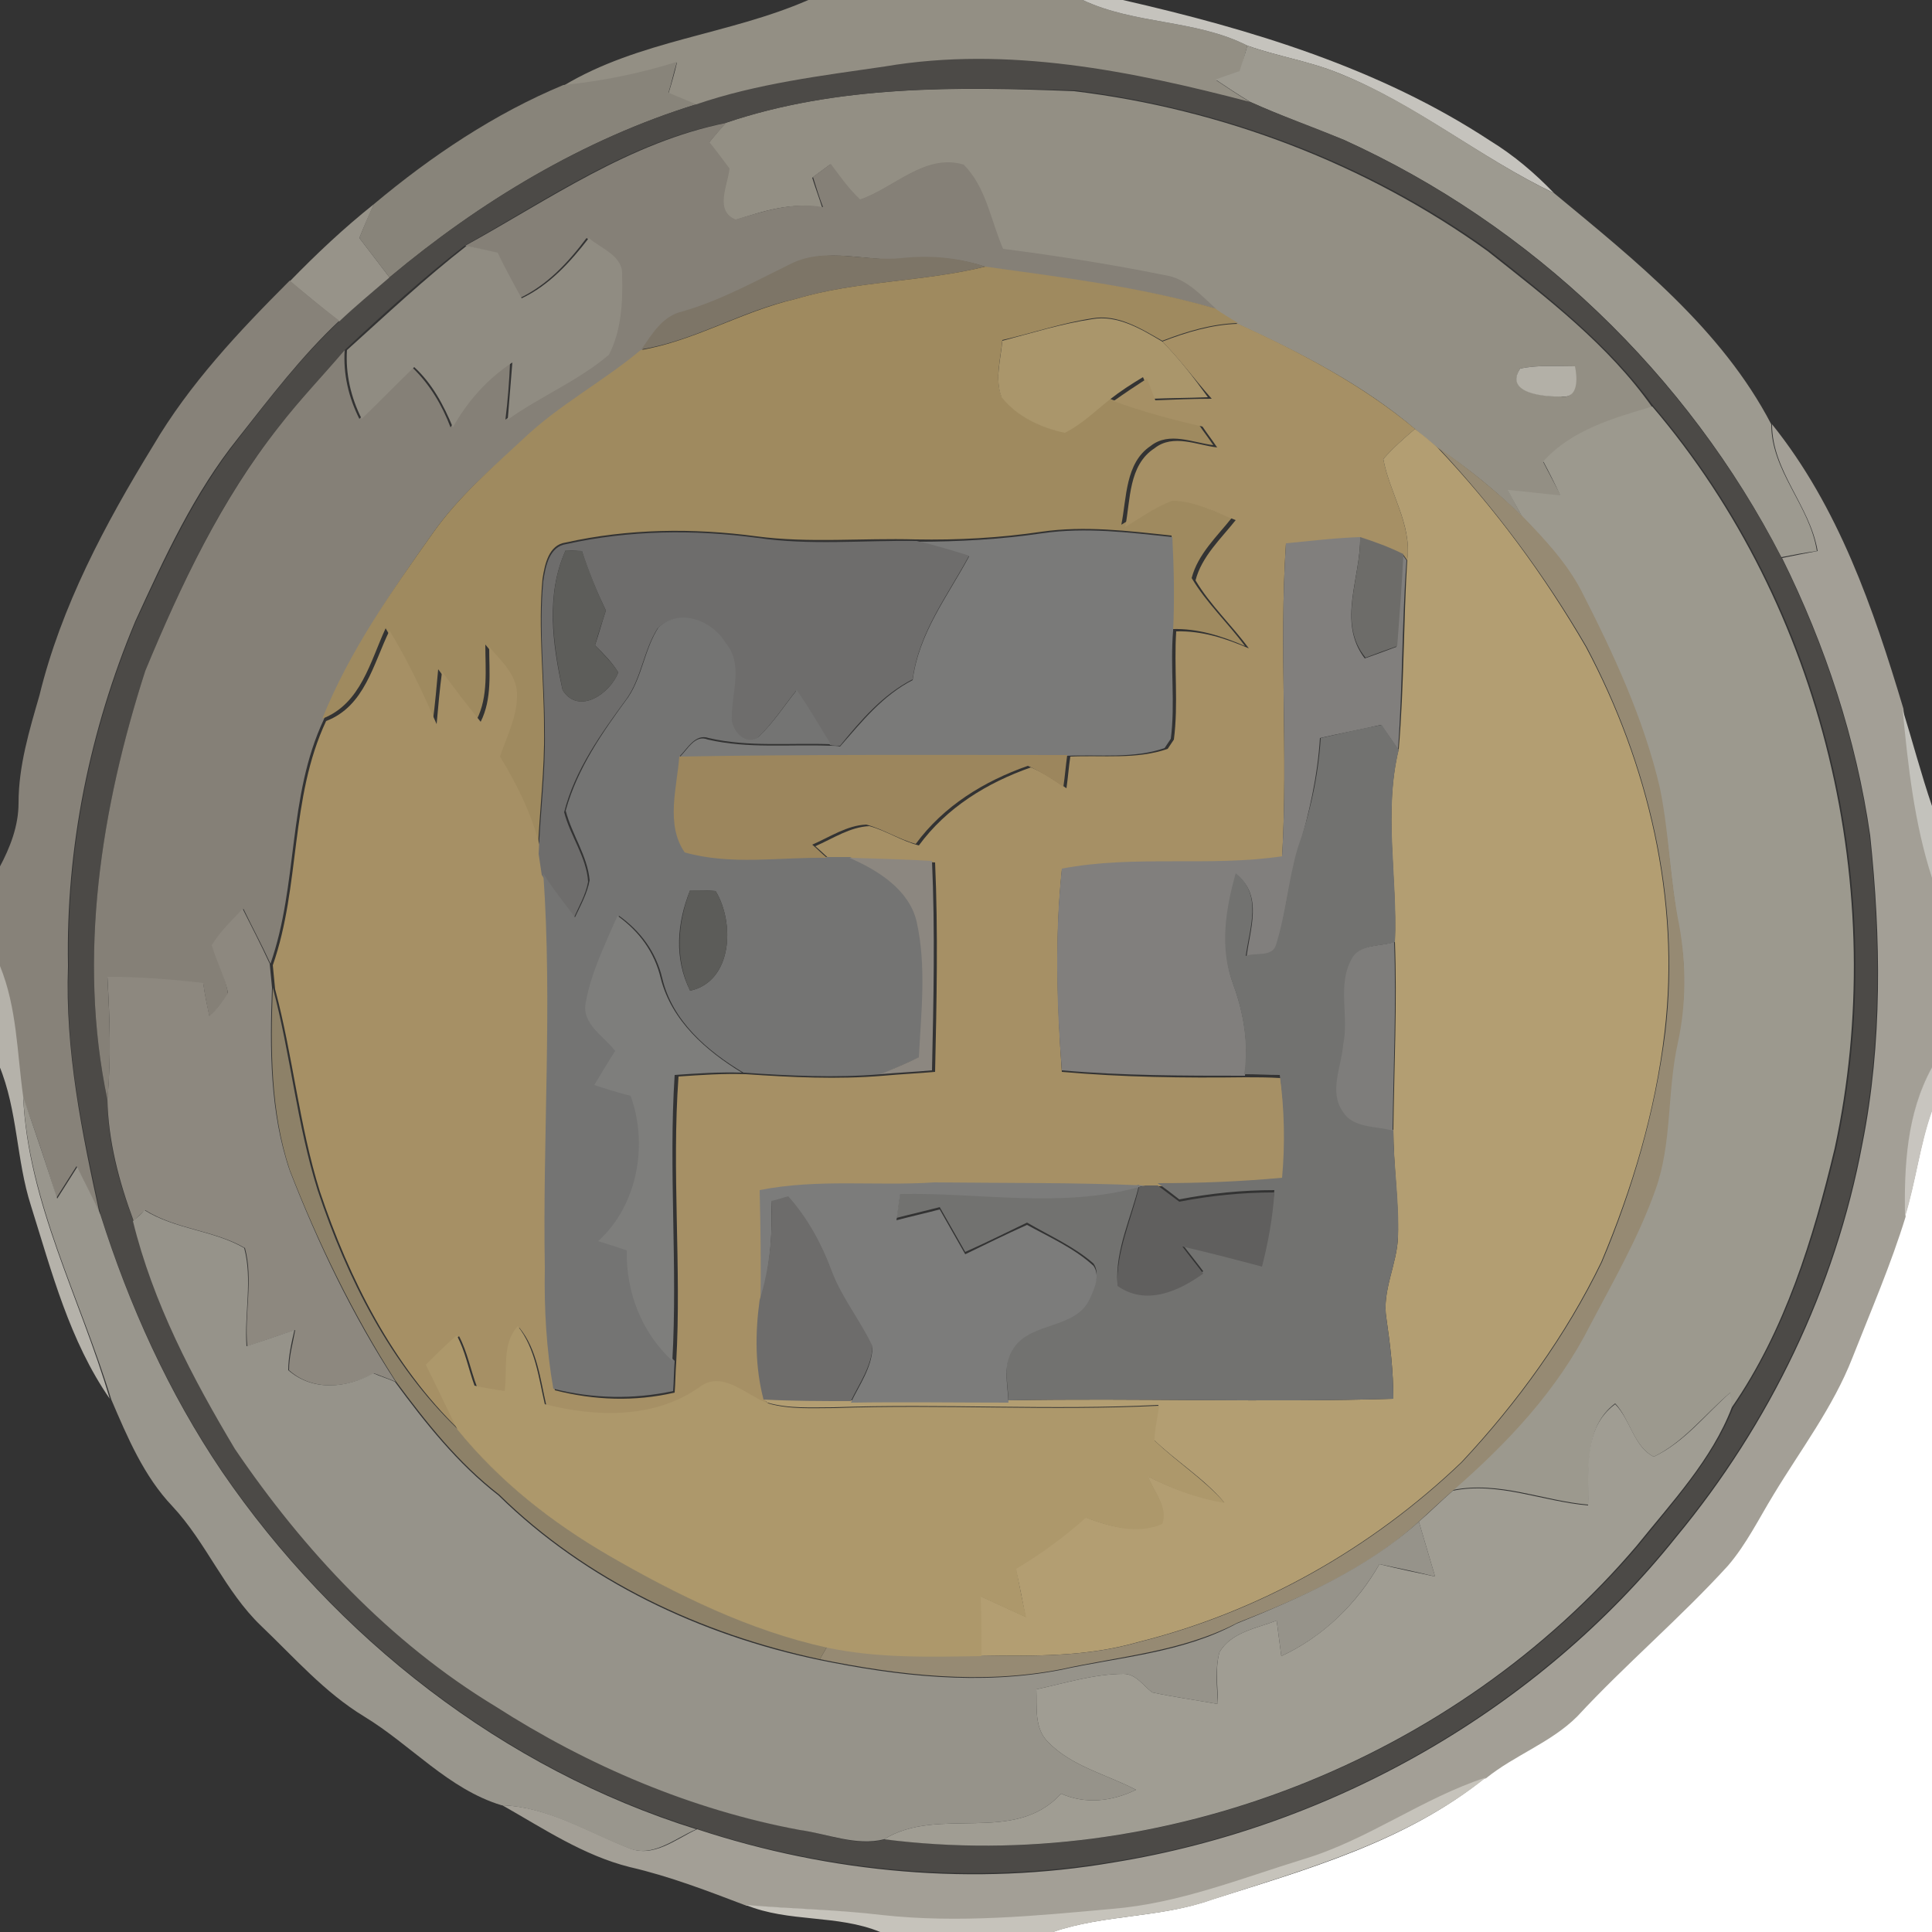 <?xml version="1.0" encoding="utf-8"?>
<!-- Generator: Adobe Illustrator 26.0.3, SVG Export Plug-In . SVG Version: 6.00 Build 0)  -->
<svg version="1.1" id="Layer_1" xmlns="http://www.w3.org/2000/svg" xmlns:xlink="http://www.w3.org/1999/xlink" x="0px" y="0px"
	 viewBox="0 0 250 250" style="enable-background:new 0 0 250 250;" xml:space="preserve">
<rect x="0" y="0" width="250" height="250" fill="#333333" stroke="none"/>
<style type="text/css">
	.st0{fill:#FFFFFF;}
	.st1{fill:#938F84;}
	.st2{fill:#C5C3BD;}
	.st3{fill:#9D9A90;}
	.st4{fill:#88847A;}
	.st5{fill:#4C4A47;}
	.st6{fill:#858077;}
	.st7{fill:#979389;}
	.st8{fill:#908C82;}
	.st9{fill:#7D7567;}
	.st10{fill:#9F8A5F;}
	.st11{fill:#878279;}
	.st12{fill:#AA966B;}
	.st13{fill:#A69065;}
	.st14{fill:#B3B0A7;}
	.st15{fill:#9C998E;}
	.st16{fill:#A39F96;}
	.st17{fill:#B39E72;}
	.st18{fill:#968A73;}
	.st19{fill:#7A7A79;}
	.st20{fill:#6E6D6C;}
	.st21{fill:#817F7D;}
	.st22{fill:#6D6C69;}
	.st23{fill:#5D5D5A;}
	.st24{fill:#747473;}
	.st25{fill:#C3C2BC;}
	.st26{fill:#727270;}
	.st27{fill:#9C865D;}
	.st28{fill:#8C8780;}
	.st29{fill:#5C5C59;}
	.st30{fill:#8D887F;}
	.st31{fill:#7E7E7C;}
	.st32{fill:#7E7D7B;}
	.st33{fill:#B5B2AA;}
	.st34{fill:#8D8168;}
	.st35{fill:#C8C5BF;}
	.st36{fill:#99968D;}
	.st37{fill:#7C7C7B;}
	.st38{fill:#605F5E;}
	.st39{fill:#6D6C6B;}
	.st40{fill:#96938A;}
	.st41{fill:#AD986B;}
	.st42{fill:#A09D93;}
	.st43{fill:#C6C3BB;}
</style>
<g id="_x23_ffffffff">
	<path class="st0" d="M136.2,250c6.7-2.3,13.9-1.8,20.6-4.2c12.3-3.9,25.2-7.5,35.4-15.8c3.7-3,8.4-4.6,11.8-8
		c6.2-6.8,13.3-12.7,19.5-19.5c2.4-2.8,4-6.1,5.9-9.2c3.5-5.8,7.7-11.3,10.2-17.7c2.4-6,4.9-12.1,6.9-18.3c1.4-4.5,1.9-9.2,3.5-13.7
		V250"/>
</g>
<g id="_x23_938f84ff">
	<path class="st1" d="M104.6,0h35.5c6.8,3.2,14.6,2.5,21.3,5.9c-0.3,1.1-0.6,2.3-0.9,3.4c-1,0.4-2.1,0.7-3.1,1.1c1.5,1,3,2,4.5,2.9
		c-15.3-4-31.4-7.3-47.3-4.6c-8.2,1.1-16.5,2.2-24.5,4.9c-1.2-0.5-2.4-1-3.6-1.5c0.4-1.3,0.8-2.7,1.1-4c-4.8,1.5-9.7,2.5-14.7,3
		C82.7,5.2,94.3,4.5,104.6,0z"/>
	<path class="st1" d="M93.9,15.9c14.4-4.9,30-4.7,45.1-4.1c19.1,2.3,37.8,9.4,53.5,20.7c7.7,6.1,15.6,12.1,21.3,20.2
		c-5.1,1.5-10.4,3.1-14.1,7.1c0.8,1.5,1.5,2.9,2.3,4.4c-2.3-0.2-4.6-0.5-6.8-0.7c0.6,1.2,1.2,2.4,1.9,3.5c-3.4-3.4-7.1-6.4-11-9
		c-1-0.8-2-1.6-2.9-2.4c-6.8-5.8-14.8-9.9-22.9-13.6c-1-0.6-2-1.2-3-1.9c-2-1.8-3.9-4-6.7-4.4c-6.9-1.4-13.9-2.5-20.9-3.4
		c-1.6-3.6-2.2-8-5.1-10.9c-5-1.5-9,3.1-13.4,4.5c-1.4-1.4-2.6-3-3.8-4.6c-0.8,0.6-1.5,1.1-2.3,1.7c0.4,1.3,0.9,2.6,1.3,3.9
		c-3.9-0.8-7.6,0.4-11.3,1.6c-2.8-1.1-1-4.5-0.8-6.6c-0.8-1.1-1.7-2.2-2.6-3.4C92.5,17.5,93.2,16.7,93.9,15.9 M196.7,47.7
		c-2,3.2,3.3,3.6,5.3,3.6c2.2,0.4,2-2.5,1.7-3.9C201.4,47.4,199,47.2,196.7,47.7z"/>
</g>
<g id="_x23_c5c3bdff">
	<path class="st2" d="M140.1,0h5.2c16.6,3.8,33.2,8.8,47.5,18.2c3.1,1.9,5.8,4.2,8.3,6.8c-9.6-4.6-17.9-11.5-27.8-15.5
		c-3.9-1.6-8-2.2-11.9-3.6C154.7,2.5,146.9,3.2,140.1,0z"/>
</g>
<g id="_x23_9d9a90ff">
	<path class="st3" d="M161.4,5.9c3.9,1.4,8.1,2,11.9,3.6c9.9,3.9,18.2,10.9,27.8,15.5c10.5,8.7,21.7,17.6,28.1,29.9
		c0,6.1,5,10.5,5.9,16.4c-1.5,0.2-3.1,0.5-4.6,0.8c-12.1-23.6-32.3-43-56.6-54c-4-1.6-8.1-3.1-12.1-4.9c-1.5-0.9-3-1.9-4.5-2.9
		c1-0.4,2-0.7,3.1-1.1C160.7,8.2,161.1,7.1,161.4,5.9z"/>
</g>
<g id="_x23_88847aff">
	<path class="st4" d="M72.9,11c5-0.5,9.9-1.5,14.7-3c-0.4,1.3-0.7,2.7-1.1,4c1.2,0.5,2.4,1,3.6,1.5c-14.6,4.5-28,12.6-39.7,22.4
		c-1.3-1.7-2.6-3.4-3.9-5.1c0.6-1.5,1.2-3,1.9-4.4C55.8,20.2,64,14.7,72.9,11z"/>
</g>
<g id="_x23_4c4a47ff">
	<path class="st5" d="M114.5,8.6c15.9-2.7,32,0.6,47.3,4.6c4,1.8,8.1,3.2,12.1,4.9c24.2,11,44.4,30.4,56.6,54
		c5.6,11.3,9.6,23.4,11.4,35.9c1.4,13.3,1.6,26.7-1,39.9c-3.5,18.7-12,36.3-24.1,50.9c-17.9,22.4-44.5,37.6-72.8,42.1
		c-18,3-36.6,1.4-53.9-4.3c-25-7.8-46.7-24.8-61.4-46.3c-6.9-10.2-12-21.5-15.7-33.2c-2.3-10.6-4.6-21.2-4.1-32.1
		c-0.3-15.3,2.8-30.5,8.7-44.6c3.8-8.2,7.6-16.5,13.3-23.7c4.1-5.3,8.2-10.6,13.1-15.2c2.1-2,4.3-3.8,6.5-5.7
		C62.1,26.1,75.5,18,90.1,13.5C98,10.8,106.3,9.8,114.5,8.6 M93.9,15.9c-12.4,2.4-22.9,9.8-33.8,15.9c-5.4,4.2-10.5,8.8-15.5,13.5
		c-2.8,3.3-5.9,6.5-8.5,9.9c-7.5,9.4-12.7,20.5-17.3,31.6c-5.7,17.8-8.8,37-4.9,55.5c0,5.4,1.5,10.8,3.4,15.8
		c2.6,10.5,7.7,20.2,13.3,29.4c8.9,13.2,20,25.1,33.7,33.3c12,7.7,25.3,13.4,39.4,16c3.6,0.6,7.3,2.2,10.9,1.2
		c36.1,4.6,73.9-10.4,97.4-38c4.5-5.6,9.6-11.1,12.3-17.9c6.8-10,10.5-21.8,13.3-33.5c7.2-33.3-1.4-70-23.6-96
		c-5.8-8-13.6-14.1-21.3-20.2c-15.7-11.3-34.3-18.3-53.5-20.7C123.9,11.2,108.4,11,93.9,15.9z"/>
</g>
<g id="_x23_858077ff">
	<path class="st6" d="M60.2,31.8c10.9-6,21.3-13.4,33.8-15.9c-0.8,0.8-1.5,1.7-2.2,2.5c0.9,1.1,1.7,2.2,2.6,3.4
		c-0.2,2.1-2,5.5,0.8,6.6c3.7-1.1,7.4-2.3,11.3-1.6c-0.5-1.3-0.9-2.6-1.3-3.9c0.8-0.6,1.5-1.1,2.3-1.7c1.2,1.6,2.3,3.2,3.8,4.6
		c4.4-1.5,8.4-6,13.4-4.5c2.9,2.9,3.5,7.2,5.1,10.9c7,0.9,14,2,20.9,3.4c2.8,0.4,4.7,2.6,6.7,4.4c-9.7-2.8-19.8-4-29.7-5.4
		c-3.5-1.2-7.2-1.5-10.9-1.1c-4.7,0.4-9.7-1.6-14.2,0.7c-4.7,2.2-9.2,4.8-14.2,6.2c-2.6,0.5-3.9,2.9-5.3,4.9
		c-4.9,4.1-10.6,7-15.2,11.5C63.6,60.6,59.3,64.3,56,69c-5.4,7.6-10.7,15.4-14.1,24.1c-4.7,10-3.3,21.3-6.9,31.6
		c-1.1-2.4-2.4-4.8-3.5-7.1c-1.4,1.5-2.9,3-4,4.7c0.6,2.1,1.7,4.1,2,6.3c-0.7,1.1-1.6,2.1-2.4,3c-0.3-1.4-0.6-2.9-0.8-4.3
		c-4.1-0.5-8.2-0.8-12.4-0.8c0.3,5.3,0.5,10.6,0,15.8c-3.9-18.5-0.8-37.8,4.9-55.5c4.6-11.1,9.8-22.1,17.3-31.6
		c2.7-3.5,5.7-6.6,8.5-9.9c-0.2,3.1,0.5,6.1,1.9,8.9c2.3-2.2,4.6-4.5,6.8-6.7c2.3,2.2,3.9,4.9,5,7.8c2-3.3,4.5-6.2,7.7-8.4
		c-0.1,2.5-0.3,5-0.6,7.4c4.2-3.1,9.2-5.1,13.1-8.4c1.7-3.1,1.8-6.7,1.7-10.2c0.2-2.6-2.6-3.5-4.3-4.9c-2.4,3.2-5.1,6.1-8.7,7.8
		c-1.1-2-2.2-3.9-3.2-5.9C62.9,32.4,61.5,32.1,60.2,31.8z"/>
</g>
<g id="_x23_979389ff">
	<path class="st7" d="M37.5,36.4c3.4-3.5,7-6.9,10.9-10c-0.7,1.5-1.3,2.9-1.9,4.4c1.3,1.7,2.6,3.4,3.9,5.1c-2.2,1.9-4.4,3.7-6.5,5.7
		C41.7,39.9,39.6,38.1,37.5,36.4z"/>
</g>
<g id="_x23_908c82ff">
	<path class="st8" d="M67.5,38.6c3.6-1.7,6.3-4.7,8.7-7.8c1.6,1.4,4.5,2.3,4.3,4.9c0.1,3.4-0.1,7.1-1.7,10.2
		c-4,3.4-8.9,5.4-13.1,8.4c0.2-2.5,0.4-5,0.6-7.4c-3.2,2.1-5.8,5-7.7,8.4c-1.2-2.9-2.7-5.7-5-7.8c-2.3,2.2-4.5,4.5-6.8,6.7
		c-1.4-2.8-2.1-5.8-1.9-8.9c5.1-4.6,10.1-9.3,15.5-13.5c1.4,0.3,2.7,0.6,4,0.9C65.3,34.6,66.4,36.6,67.5,38.6z"/>
</g>
<g id="_x23_7d7567ff">
	<path class="st9" d="M102.4,34.1c4.5-2.2,9.4-0.2,14.2-0.7c3.7-0.4,7.4-0.1,10.9,1.1c-8.1,2-16.6,1.8-24.6,4.2
		c-6.9,1.5-13,5.4-19.9,6.5c1.4-2,2.7-4.3,5.3-4.9C93.2,38.9,97.7,36.4,102.4,34.1z"/>
</g>
<g id="_x23_9f8a5fff">
	<path class="st10" d="M102.9,38.7c8-2.4,16.5-2.2,24.6-4.2c10,1.4,20,2.6,29.7,5.4c1,0.7,2,1.3,3,1.9c-3.4,0.1-6.7,1.1-9.8,2.3
		c-2.8-1.6-5.8-3.5-9.1-2.9c-3.9,0.6-7.7,1.9-11.6,2.8c-0.2,2.4-1,5-0.1,7.3c2,2.5,5.1,4.1,8.2,4.6c2.1-1.1,3.9-2.9,5.8-4.3
		c3.7,1.4,7.6,2.5,11.5,3.3c0.6,0.9,1.3,1.8,1.9,2.7c-2.6-0.3-5.7-1.8-8.1,0.1c-3.3,2.2-3.1,6.7-3.8,10.2c2-1.2,3.9-2.7,6.1-3.4
		c2.9,0,5.5,1.6,8.2,2.5c-1.9,2.4-4.4,4.7-5.2,7.8c1.9,3.2,4.7,5.8,6.9,8.8c-3-1.3-6.1-2.3-9.4-2.2c0.2-4,0.1-8-0.1-12.1
		c-5.6-0.6-11.2-1.3-16.8-0.5c-5.4,0.8-10.8,1.1-16.3,1c-6.9-0.2-13.8,0.5-20.6-0.4c-8.2-1.1-16.6-1-24.7,0.8
		c-2.2,0.3-2.7,2.8-3,4.7c-0.6,6.4,0.2,12.9,0.2,19.4c0.1,5.3-0.6,10.6-0.8,15.9c-1.1-4.5-3.1-8.7-5.4-12.6c0.9-2.7,2.3-5.3,2.2-8.2
		c-0.1-2.5-2.2-4.2-3.6-6c0,3.2,0.4,6.7-1.1,9.7c-1.7-2.1-3.4-4.3-5-6.5c-0.2,2.2-0.4,4.5-0.7,6.8c-1.8-4.1-3.8-8.2-6.1-12.1
		c-2,4.3-3.2,9.8-8.2,11.7C45.2,84.3,50.6,76.6,56,69c3.3-4.7,7.6-8.4,11.7-12.2c4.6-4.4,10.3-7.4,15.2-11.5
		C89.9,44.1,96,40.3,102.9,38.7z"/>
</g>
<g id="_x23_878279ff">
	<path class="st11" d="M19.8,57.7c4.7-8,11.1-14.8,17.7-21.4c2.1,1.8,4.2,3.5,6.4,5.2c-4.9,4.6-9,10-13.1,15.2
		c-5.7,7.1-9.5,15.4-13.3,23.7c-5.9,14.1-9,29.3-8.7,44.6c-0.4,10.9,1.8,21.6,4.1,32.1c-0.9-2.1-2-4.1-3-6.2
		c-0.9,1.4-1.7,2.7-2.6,4.1c-1.3-4.4-2.8-8.8-4.4-13.2c-0.8-5.7-0.8-11.5-3-16.9v-12.6c1.4-2.6,2.5-5.4,2.5-8.4
		c0-4.8,1.4-9.4,2.7-13.9C7.9,78.5,13.6,67.8,19.8,57.7z"/>
</g>
<g id="_x23_aa966bff">
	<path class="st12" d="M129.7,44.1c3.8-1,7.6-2.2,11.6-2.8c3.3-0.6,6.4,1.3,9.1,2.9c2.2,2.2,4.1,4.7,5.9,7.2
		c-2.4,0.1-4.9,0.1-7.3,0.2c-0.3-0.9-0.7-1.9-1.1-2.8c-1.5,0.9-2.9,1.8-4.3,2.9c-1.9,1.5-3.6,3.2-5.8,4.3c-3.1-0.6-6.2-2.1-8.2-4.6
		C128.7,49.1,129.5,46.5,129.7,44.1z"/>
</g>
<g id="_x23_a69065ff">
	<path class="st13" d="M150.4,44.2c3.1-1.2,6.4-2.2,9.8-2.3c8.1,3.7,16.1,7.9,22.9,13.6c-1.4,1.2-2.9,2.5-4.1,3.9
		c0.8,4.4,3.7,8.4,3.1,13.1l-0.5-0.7c-1.8-0.9-3.7-1.6-5.6-2.2c-3.2,0.1-6.4,0.5-9.6,0.8c-0.9,13.5,0.3,27.1-0.5,40.6
		c-9.5,1.3-19.1-0.2-28.5,1.6c-0.9,8.7-0.6,17.4,0,26.1c7.9,0.7,15.8,0.8,23.7,0.7c1.5,0,3,0,4.6,0.1c0.6,4.4,0.7,8.9,0.3,13.3
		c-5.4,0.4-10.7,0.6-16.1,0.7c-0.4,0-1.2,0-1.6,0c-9.1-0.4-18.2-0.3-27.2-0.4c-7.5,0.5-15.2-0.5-22.6,1c0.1,4.8,0.2,9.5,0.1,14.3
		c-0.6,4.3-0.5,8.7,0.5,12.9l0.5,0.5c-2.8-0.9-5.9-4.4-8.9-2.1c-5.8,4.1-13.4,3.9-20,2.2c-0.8-3.5-1.2-7.3-3.5-10.1
		c-2.1,2.2-1.3,5.6-1.7,8.4c-1.3-0.2-2.6-0.4-3.8-0.8c-0.8-2.1-1.2-4.4-2.3-6.5c-1.4,1.2-2.7,2.5-4,3.8c1.4,2.8,2.7,5.6,4.1,8.4
		c-8.7-8.4-14.3-19.6-18.1-30.9c-2.7-8.6-3.5-17.6-5.8-26.2c-0.1-1-0.2-2.1-0.3-3.1c3.6-10.3,2.2-21.6,6.9-31.6
		c5-1.9,6.1-7.4,8.2-11.7c2.4,3.9,4.3,8,6.1,12.1c0.2-2.3,0.4-4.5,0.7-6.8c1.6,2.2,3.3,4.4,5,6.5c1.5-3,1.1-6.4,1.1-9.7
		c1.5,1.8,3.5,3.5,3.6,6c0.1,2.9-1.3,5.5-2.2,8.2c2.4,3.9,4.4,8.1,5.4,12.6c0.1,0.7,0.3,2,0.4,2.7c1.2,17,0,34.1,0.2,51.1
		c-0.1,5.2,0.2,10.4,1.1,15.6c5.1,1.3,10.3,1.5,15.5,0.3c0.1-1.3,0.1-2.6,0.2-3.9c0.7-12.3-0.6-24.6,0.3-37c2.9-0.2,5.8-0.4,8.7-0.3
		c5.9,0.4,11.9,0.7,17.8,0.2c2.2-0.2,4.4-0.3,6.7-0.5c0.2-9,0.4-18.1,0-27.1c-3.6-0.2-7.1-0.4-10.7-0.4c-0.7,0-2.2,0-2.9,0
		c-0.5-0.4-1.4-1.3-1.9-1.7c2.3-1,4.5-2.5,7-2.6c2.2,0.6,4.1,1.9,6.4,2.5c3.6-4.9,8.8-8.1,14.5-10.1c1.7,0.7,3.1,1.7,4.6,2.7
		c0.2-1.4,0.3-2.8,0.5-4.1c4.2-0.2,8.6,0.4,12.6-1c0.2-0.3,0.6-0.9,0.8-1.2c0.6-4.6,0-9.4,0.3-14c3.3-0.1,6.4,0.9,9.4,2.2
		c-2.2-3-5-5.6-6.9-8.8c0.8-3.1,3.3-5.4,5.2-7.8c-2.7-1-5.3-2.5-8.2-2.5c-2.2,0.8-4.1,2.2-6.1,3.4c0.7-3.5,0.4-8,3.8-10.2
		c2.4-1.9,5.5-0.4,8.1-0.1c-0.6-0.9-1.3-1.8-1.9-2.7c-3.9-0.9-7.7-1.9-11.5-3.3c1.4-1,2.9-2,4.3-2.9c0.4,0.9,0.7,1.8,1.1,2.8
		c2.4-0.1,4.9-0.2,7.3-0.2C154.4,48.9,152.6,46.4,150.4,44.2z"/>
</g>
<g id="_x23_b3b0a7ff">
	<path class="st14" d="M196.7,47.7c2.3-0.5,4.7-0.3,7.1-0.3c0.3,1.4,0.5,4.2-1.7,3.9C199.9,51.4,194.6,50.9,196.7,47.7z"/>
</g>
<g id="_x23_9c998eff">
	<path class="st15" d="M199.7,59.7c3.7-4.1,9.1-5.6,14.1-7.1c22.2,26,30.8,62.7,23.6,96c-2.8,11.7-6.4,23.5-13.3,33.5
		c-0.1-0.5-0.2-1.4-0.2-1.9c-3.3,2.8-6,6.4-9.9,8.3c-2.6-1.3-3.1-4.9-5-6.9c-4.1,3.1-3.3,8.6-3.5,13.1c-5.8-0.5-11.5-3.1-17.5-1.9
		c6.9-6.1,13.4-12.9,17.6-21.2c3-5.8,6.3-11.5,8.5-17.6c2.2-6.1,1.5-12.8,2.9-19c1.1-5,1.2-10.1,0.2-15.2
		c-1.1-5.9-1.3-11.9-2.5-17.8c-2.1-9-6-17.4-10.2-25.6c-1.9-3.6-4.7-6.6-7.5-9.5c-0.7-1.2-1.3-2.3-1.9-3.5c2.3,0.2,4.6,0.5,6.8,0.7
		C201.2,62.6,200.5,61.2,199.7,59.7z"/>
</g>
<g id="_x23_a39f96ff">
	<path class="st16" d="M235.2,71.3c-1-5.9-5.9-10.3-5.9-16.4c8.6,10.7,13.1,23.8,17,36.8c0.7,7.4,1.5,14.8,3.8,21.8v24.5
		c-3.3,5.9-3.6,12.7-3.5,19.4c-1.9,6.2-4.5,12.2-6.9,18.3c-2.5,6.4-6.7,11.9-10.2,17.7c-1.9,3.1-3.5,6.4-5.9,9.2
		c-6.2,6.8-13.3,12.8-19.5,19.5c-3.4,3.4-8.1,5-11.8,8c-8.3,2.7-15.3,8.1-23.7,10.6c-8.1,2.5-16,5.7-24.5,6.4
		c-9.9,0.9-20,1.9-29.9,0.8c-5.8-0.7-11.7-0.9-17.6-1.3c-5-1.9-9.9-3.8-15.1-5c-6-1.5-11.2-5-16.5-8c5.9,0.2,11,3.4,16.3,5.5
		c3.2,1.4,6.1-1.1,8.9-2.4c17.3,5.7,35.9,7.4,53.9,4.3c28.3-4.6,54.9-19.7,72.8-42.1c12.1-14.6,20.6-32.2,24.1-50.9
		c2.6-13.1,2.4-26.6,1-39.9c-1.8-12.5-5.8-24.6-11.4-35.9C232.1,71.9,233.6,71.6,235.2,71.3z"/>
</g>
<g id="_x23_b39e72ff">
	<path class="st17" d="M179,59.4c1.2-1.4,2.7-2.7,4.1-3.9c1,0.8,2,1.6,2.9,2.4c7.4,7.8,13.8,16.5,19.2,25.8
		c8.1,15.2,12.2,32.7,10.2,49.8c-1.2,10.3-4.2,20.3-8.2,29.8c-4.6,9.5-10.9,18.2-18.1,25.9c-11.7,11.2-26.2,19.4-41.9,23.3
		c-6.6,1.9-13.5,1.8-20.3,1.7c0-2.6-0.1-5.1-0.1-7.7c2,0.9,3.9,1.8,5.9,2.7c-0.4-2.1-0.8-4.2-1.3-6.3c3.2-1.9,6.2-4.1,9-6.6
		c3.1,1.2,6.6,2.2,9.9,0.8c0.8-2.2-1.1-4.1-1.8-6.1c3.1,1.6,6.5,2.8,9.9,3.4c-2.6-3.1-6.2-5.3-9.1-8.1c0-1.5,0.3-3,0.6-4.5
		c-14,0.7-28-0.2-42,0.3c-2.9,0-5.8,0.2-8.6-0.6l-0.5-0.5c3.8,0.1,7.5,0.2,11.3,0.2c6.8-0.1,13.6,0,20.4,0
		c16.6-0.3,33.2,0.3,49.8-0.2c0-3.5-0.4-7-0.9-10.4c-0.6-3.6,1.4-7,1.5-10.6c0.1-4.6-0.6-9.2-0.6-13.8c0.1-8.1,0.5-16.3,0.2-24.4
		c0.3-8.3-1.5-16.7,0.5-24.9c0.7-8.2,0.6-16.4,1.1-24.5C182.7,67.8,179.8,63.8,179,59.4z"/>
</g>
<g id="_x23_968a73ff">
	<path class="st18" d="M186.1,57.9c3.9,2.7,7.6,5.7,11,9c2.8,2.9,5.6,5.9,7.5,9.5c4.2,8.2,8.1,16.6,10.2,25.6
		c1.2,5.9,1.3,11.9,2.5,17.8c0.9,5,0.9,10.2-0.2,15.2c-1.4,6.3-0.7,12.9-2.9,19c-2.2,6.2-5.5,11.9-8.5,17.6
		c-4.2,8.3-10.6,15.1-17.6,21.2c-1.5,1.3-3,2.7-4.4,4c-6.7,6.2-15.2,9.9-23.6,13.2c-7.1,3.7-15.1,4.3-22.8,6
		c-10.3,2-20.9,0.8-31.2-1.3c0.2-0.4,0.7-1.2,0.9-1.6c6.6,1.3,13.3,1.1,20,1.1c6.8,0.1,13.7,0.2,20.3-1.7
		c15.7-3.9,30.2-12.1,41.9-23.3c7.2-7.7,13.5-16.4,18.1-25.9c4-9.5,6.9-19.5,8.2-29.8c2-17.2-2.2-34.7-10.2-49.8
		C199.9,74.4,193.4,65.7,186.1,57.9z"/>
</g>
<g id="_x23_7a7a79ff">
	<path class="st19" d="M134.9,69c5.6-0.8,11.2-0.1,16.8,0.5c0.2,4,0.3,8,0.1,12.1c-0.4,4.7,0.3,9.4-0.3,14c-0.2,0.3-0.6,0.9-0.8,1.2
		c-4,1.4-8.4,0.8-12.6,1c-16.7,0-33.4-0.1-50.2,0.2c1.1-1,2-3,3.7-2.3c5.2,1.2,10.5,0.6,15.8,0.8c0.3,0,1,0,1.3,0.1
		c2.8-3.2,5.5-6.6,9.4-8.6c0.8-6.1,4.5-10.8,7.3-16c-2.3-0.6-4.5-1.4-6.8-1.9C124,70.1,129.5,69.8,134.9,69z"/>
</g>
<g id="_x23_6e6d6cff">
	<path class="st20" d="M73.3,70.4c8.1-1.8,16.5-1.9,24.7-0.8c6.8,1,13.7,0.3,20.6,0.4c2.3,0.5,4.5,1.2,6.8,1.9
		c-2.8,5.2-6.5,9.9-7.3,16c-3.9,2-6.7,5.3-9.4,8.6c-0.3,0-0.9,0-1.3-0.1c-1.4-2.4-2.8-4.8-4.4-7c-1.6,2-3,4.2-4.9,6
		c-1.7,1.4-3.7-0.9-3.5-2.6c0-3.2,1.5-6.8-0.8-9.5c-1.7-3-6-4.6-8.7-2c-1.8,2.8-2.1,6.4-4,9.1c-3.3,4.5-6.7,9.2-8.1,14.7
		c0.8,3.1,2.9,5.8,3.1,9c-0.3,1.7-1.2,3.2-1.9,4.8c-1.4-1.9-2.9-3.7-4.1-5.7c-0.1-0.7-0.3-2-0.4-2.7c0.2-5.3,0.9-10.6,0.8-15.9
		c0-6.5-0.8-13-0.2-19.4C70.6,73.2,71.1,70.7,73.3,70.4 M73.2,71.2c-2.6,5.7-1.7,12.2-0.4,18.1c2.1,3.3,6.2,0.4,7.2-2.3
		c-0.8-1.3-1.9-2.4-3-3.5c0.5-1.5,0.9-3,1.4-4.5c-1.2-2.5-2.3-5.1-3.1-7.7C74.8,71.3,73.7,71.2,73.2,71.2z"/>
</g>
<g id="_x23_817f7dff">
	<path class="st21" d="M166.4,70.3c3.2-0.3,6.4-0.7,9.6-0.8c0.1,5.2-3,11,0.6,15.7c1.4-0.5,2.8-1,4.1-1.5c0.3-4,0.6-8,0.8-11.9
		l0.5,0.7c-0.6,8.2-0.5,16.4-1.1,24.5c-0.7-1.1-1.5-2.2-2.2-3.2c-2.6,0.6-5.3,1.1-7.9,1.7c-0.3,4.9-1.4,9.8-2.8,14.5
		c-1.3,4.1-1.6,8.4-2.8,12.5c-0.4,1.7-2.6,1-3.9,1.4c0.4-3.6,2.2-8-1.3-10.7c-1.3,4.6-2.1,9.6-0.4,14.2c1.4,3.8,2,7.8,1.5,11.8
		c-7.9,0-15.8,0-23.7-0.7c-0.7-8.7-0.9-17.5,0-26.1c9.4-1.8,19.1-0.2,28.5-1.6C166.7,97.4,165.5,83.8,166.4,70.3z"/>
</g>
<g id="_x23_6d6c69ff">
	<path class="st22" d="M176,69.5c1.9,0.6,3.8,1.3,5.6,2.2c-0.2,4-0.5,8-0.8,11.9c-1.4,0.5-2.8,1-4.1,1.5
		C173,80.6,176.1,74.8,176,69.5z"/>
</g>
<g id="_x23_5d5d5aff">
	<path class="st23" d="M73.2,71.2c0.5,0,1.6,0.1,2.1,0.1c0.9,2.6,1.9,5.2,3.1,7.7c-0.5,1.5-1,3-1.4,4.5c1,1.1,2.2,2.2,3,3.5
		c-1,2.7-5.1,5.6-7.2,2.3C71.6,83.4,70.6,76.9,73.2,71.2z"/>
</g>
<g id="_x23_747473ff">
	<path class="st24" d="M85.2,81.2c2.7-2.6,7-0.9,8.7,2c2.3,2.7,0.8,6.3,0.8,9.5c-0.2,1.7,1.8,4,3.5,2.6c1.9-1.8,3.3-4,4.9-6
		c1.6,2.3,3,4.7,4.4,7c-5.3-0.2-10.6,0.4-15.8-0.8c-1.7-0.6-2.7,1.3-3.7,2.3c-0.3,4-1.8,8.8,0.7,12.4c6,1.7,12.3,0.6,18.4,0.7
		c0.7,0,2.2,0,2.9,0c3.7,1.6,7.7,4.1,8.7,8.3c1.4,5.8,0.6,11.7,0.3,17.6c-1.7,0.8-3.3,1.5-5,2.2c-5.9,0.5-11.9,0.2-17.8-0.2
		c-4.7-2.8-9.2-6.7-10.5-12.2c-0.8-3.4-2.8-6.1-5.6-8.1c-1.6,3.6-3.4,7.2-4.1,11.2c-0.7,2.8,2.4,4.4,3.9,6.3c-0.9,1.5-1.8,3-2.7,4.4
		c1.6,0.5,3.2,0.9,4.7,1.4c2.3,6.3,0.9,14.2-4.2,18.8c1.2,0.4,2.5,0.8,3.7,1.2c-0.1,5.4,2,10.6,5.9,14.3c-0.1,1.3-0.1,2.6-0.2,3.9
		c-5.1,1.1-10.4,1-15.5-0.3c-0.9-5.1-1.2-10.4-1.1-15.6c-0.3-17,1-34.1-0.2-51.1c1.2,2,2.7,3.8,4.1,5.7c0.7-1.5,1.6-3.1,1.9-4.8
		c-0.3-3.2-2.3-5.9-3.1-9c1.5-5.5,4.8-10.2,8.1-14.7C83.1,87.5,83.4,84,85.2,81.2 M89.3,115.2c-1.7,4.2-2.1,8.8,0,13
		c5.5-1.2,5.8-8.8,3.3-12.9C91.5,115.2,90.4,115.2,89.3,115.2z"/>
</g>
<g id="_x23_c3c2bcff">
	<path class="st25" d="M246.2,91.8c1.3,4.2,2.4,8.4,3.8,12.5v9.3C247.7,106.5,246.9,99.1,246.2,91.8z"/>
</g>
<g id="_x23_727270ff">
	<path class="st26" d="M170.9,95.5c2.6-0.6,5.2-1.2,7.9-1.7c0.7,1.1,1.5,2.2,2.2,3.2c-2,8.2-0.1,16.6-0.5,24.9
		c-1.8,0.6-4.5,0.2-5.5,2.2c-1.9,3.4-0.3,7.4-1.1,11c-0.2,2.9-1.8,6.1,0,8.7c1.3,2.2,4.2,1.8,6.4,2.4c0,4.6,0.8,9.2,0.6,13.8
		c-0.1,3.6-2.1,7-1.5,10.6c0.5,3.5,0.9,6.9,0.9,10.4c-16.6,0.5-33.2-0.1-49.8,0.2c-0.1-2.3-0.8-5,0.7-7.1c2.3-3.4,8-2.3,9.8-6.3
		c0.6-1.3,1.4-3,0.5-4.3c-2.5-2.2-5.7-3.6-8.6-5.3c-2.7,1.3-5.3,2.6-8,3.8c-1.1-1.9-2.2-3.9-3.3-5.8c-1.9,0.5-3.7,0.9-5.6,1.4
		c0.2-1.1,0.3-2.3,0.5-3.4c10.3-0.1,20.8,1.9,30.9-0.9c-1,4.2-3.1,8.4-2.8,12.8c3.7,2.6,7.9,0.7,11.1-1.6c-0.9-1.2-1.8-2.3-2.7-3.5
		c3.4,0.8,6.8,1.7,10.3,2.6c0.8-3.2,1.3-6.4,1.6-9.6c-4.1,0-8.2,0.4-12.3,1.2c-0.9-0.7-1.8-1.4-2.8-2.1c5.4,0,10.7-0.2,16.1-0.7
		c0.4-4.4,0.3-8.9-0.3-13.3c-1.5,0-3-0.1-4.6-0.1c0.6-4-0.1-8-1.5-11.8c-1.7-4.6-0.9-9.6,0.4-14.2c3.5,2.7,1.8,7.1,1.3,10.7
		c1.2-0.5,3.4,0.2,3.9-1.4c1.3-4.1,1.6-8.4,2.8-12.5C169.5,105.3,170.6,100.4,170.9,95.5z"/>
</g>
<g id="_x23_9c865dff">
	<path class="st27" d="M87.9,97.9c16.7-0.3,33.4-0.2,50.2-0.2c-0.2,1.4-0.3,2.8-0.5,4.1c-1.5-1-3-2-4.6-2.7
		c-5.7,2-10.9,5.2-14.5,10.1c-2.2-0.6-4.2-1.9-6.4-2.5c-2.5,0.1-4.7,1.6-7,2.6c0.5,0.4,1.4,1.3,1.9,1.7c-6.1-0.1-12.4,1-18.4-0.7
		C86.1,106.7,87.6,101.9,87.9,97.9z"/>
</g>
<g id="_x23_8c8780ff">
	<path class="st28" d="M109.9,111c3.6,0.1,7.1,0.2,10.7,0.4c0.4,9,0.2,18.1,0,27.1c-2.2,0.2-4.4,0.3-6.7,0.5c1.7-0.7,3.4-1.4,5-2.2
		c0.3-5.9,1-11.8-0.3-17.6C117.6,115.1,113.6,112.6,109.9,111z"/>
</g>
<g id="_x23_5c5c59ff">
	<path class="st29" d="M89.3,115.2c1.1,0,2.2,0,3.3,0.1c2.5,4.1,2.2,11.7-3.3,12.9C87.3,124,87.7,119.4,89.3,115.2z"/>
</g>
<g id="_x23_8d887fff">
	<path class="st30" d="M27.4,122.3c1.1-1.8,2.6-3.2,4-4.7c1.2,2.4,2.4,4.7,3.5,7.1c0.1,1,0.2,2.1,0.3,3.1
		c-0.3,7.9-0.3,16.1,2.3,23.7c3.7,9.5,8.1,18.7,13.7,27.3c-0.9-0.4-1.8-0.7-2.8-1.1c-3.4,1.9-7.9,2.4-11-0.4c0-1.8,0.5-3.5,0.8-5.2
		c-2.1,0.7-4.1,1.4-6.2,2.1c-0.4-4.2,0.8-8.6-0.3-12.7c-3.9-2.3-8.9-2.4-12.9-4.9c-0.4,0.3-1.1,1-1.5,1.4
		c-1.9-5.1-3.3-10.4-3.4-15.8c0.5-5.3,0.3-10.6,0-15.8c4.1,0,8.3,0.3,12.4,0.8c0.2,1.5,0.5,2.9,0.8,4.3c0.9-0.9,1.7-1.9,2.4-3
		C29.1,126.4,28,124.4,27.4,122.3z"/>
</g>
<g id="_x23_7e7e7cff">
	<path class="st31" d="M75.8,129.7c0.7-3.9,2.5-7.5,4.1-11.2c2.8,2,4.8,4.7,5.6,8.1c1.4,5.5,5.9,9.4,10.5,12.2
		c-2.9-0.1-5.8,0.1-8.7,0.3c-0.8,12.3,0.4,24.6-0.3,37c-4-3.7-6-8.9-5.9-14.3c-1.2-0.4-2.4-0.8-3.7-1.2c5.1-4.6,6.5-12.5,4.2-18.8
		c-1.6-0.4-3.2-0.9-4.7-1.4c0.9-1.5,1.8-3,2.7-4.4C78.2,134.1,75.2,132.5,75.8,129.7z"/>
</g>
<g id="_x23_7e7d7bff">
	<path class="st32" d="M174.9,124.1c1-2,3.7-1.6,5.5-2.2c0.3,8.2-0.1,16.3-0.2,24.4c-2.1-0.6-5.1-0.3-6.4-2.4
		c-1.9-2.6-0.2-5.9,0-8.7C174.6,131.5,173,127.5,174.9,124.1z"/>
</g>
<g id="_x23_b5b2aaff">
	<path class="st33" d="M0,125c2.2,5.4,2.2,11.2,3,16.9c0.6,13.8,7.4,26.1,11.2,39.1c-5.2-7.5-7.5-16.4-10.2-25
		c-1.9-5.9-1.7-12.3-4.1-18.1V125z"/>
</g>
<g id="_x23_8d8168ff">
	<path class="st34" d="M35.3,127.8c2.3,8.6,3.1,17.6,5.8,26.2c3.8,11.4,9.4,22.5,18.1,30.9c5.3,6.7,12.2,12,19.6,16.3
		c8.8,5.2,18.2,9.7,28.2,11.9c-0.2,0.4-0.7,1.2-0.9,1.6c-15.4-3.3-30.2-10.2-41.5-21.3c-5.3-4.1-9.4-9.3-13.4-14.7
		c-5.5-8.6-10-17.8-13.7-27.3C35,143.9,35,135.7,35.3,127.8z"/>
</g>
<g id="_x23_c8c5bfff">
	<path class="st35" d="M246.5,157.5c-0.1-6.6,0.2-13.4,3.5-19.4v5.7C248.4,148.3,247.9,153,246.5,157.5z"/>
</g>
<g id="_x23_99968dff">
	<path class="st36" d="M3,141.9c1.5,4.4,3,8.8,4.4,13.2c0.9-1.4,1.7-2.7,2.6-4.1c1,2.1,2.1,4.1,3,6.2c3.7,11.7,8.8,23,15.7,33.2
		c14.7,21.5,36.4,38.5,61.4,46.3c-2.8,1.2-5.7,3.8-8.9,2.4c-5.4-2.1-10.4-5.3-16.3-5.5c-6.9-2.1-11.7-7.8-17.8-11.5
		c-5.1-3.1-9-7.6-13.3-11.7c-4.7-4.5-7.1-10.8-11.5-15.5c-3.7-3.9-5.8-8.9-7.9-13.8C10.4,168,3.7,155.6,3,141.9z"/>
</g>
<g id="_x23_7c7c7bff">
	<path class="st37" d="M98.3,154c7.5-1.5,15.1-0.5,22.6-1c9.1,0.1,18.2,0,27.2,0.4l-0.7,0.2c-10.1,2.8-20.6,0.7-30.9,0.9
		c-0.2,1.1-0.3,2.3-0.5,3.4c1.9-0.5,3.7-0.9,5.6-1.4c1.1,1.9,2.2,3.9,3.3,5.8c2.7-1.3,5.3-2.6,8-3.8c2.9,1.6,6.1,3,8.6,5.3
		c0.9,1.3,0.1,3-0.5,4.3c-1.8,3.9-7.5,2.9-9.8,6.3c-1.5,2.1-0.8,4.7-0.7,7.1c-6.8,0-13.6-0.1-20.4,0c1.1-2.3,2.7-4.5,2.8-7.1
		c-1.6-3.4-4-6.3-5.3-9.8c-1.3-3.5-3.1-6.8-5.6-9.6c-0.6,0.1-1.7,0.5-2.2,0.6c0.2,4.3-0.2,8.7-1.4,12.8
		C98.5,163.5,98.4,158.7,98.3,154z"/>
</g>
<g id="_x23_605f5eff">
	<path class="st38" d="M148.2,153.4c0.4,0,1.2,0,1.6,0c0.9,0.7,1.9,1.4,2.8,2.1c4.1-0.8,8.2-1.2,12.3-1.2c-0.2,3.2-0.8,6.5-1.6,9.6
		c-3.4-0.9-6.8-1.8-10.3-2.6c0.9,1.2,1.8,2.3,2.7,3.5c-3.2,2.3-7.4,4.2-11.1,1.6c-0.2-4.4,1.8-8.6,2.8-12.8L148.2,153.4z"/>
</g>
<g id="_x23_6d6c6bff">
	<path class="st39" d="M99.8,155.4c0.6-0.1,1.7-0.5,2.2-0.6c2.5,2.8,4.3,6.1,5.6,9.6c1.3,3.5,3.7,6.4,5.3,9.8
		c-0.1,2.6-1.7,4.8-2.8,7.1c-3.8,0-7.5,0-11.3-0.2c-1.1-4.2-1.1-8.6-0.5-12.9C99.6,164.1,100,159.7,99.8,155.4z"/>
</g>
<g id="_x23_96938aff">
	<path class="st40" d="M17.2,158c0.4-0.3,1.2-1,1.5-1.4c4,2.5,9,2.6,12.9,4.9c1.1,4.1,0,8.5,0.3,12.7c2.1-0.7,4.2-1.4,6.2-2.1
		c-0.4,1.7-0.8,3.5-0.8,5.2c3.2,2.8,7.6,2.3,11,0.4c0.9,0.4,1.9,0.7,2.8,1.1c3.9,5.3,8.1,10.6,13.4,14.7
		c11.3,11.1,26.2,18.1,41.5,21.3c10.2,2.1,20.8,3.3,31.2,1.3c7.7-1.7,15.8-2.2,22.8-6c8.4-3.4,16.8-7.1,23.6-13.2
		c0.7,2.4,1.4,4.7,2.1,7.1c-2.4-0.6-4.8-1.1-7.2-1.6c-3,5.2-7.3,9.4-12.7,11.9c-0.2-1.5-0.4-3.1-0.6-4.6c-2.6,1-5.9,1.5-7.4,4.1
		c-0.6,2.2-0.3,4.5-0.2,6.7c-2.8-0.5-5.7-0.9-8.5-1.5c-1.2-0.9-2.1-2.4-3.7-2.4c-3.8,0-7.6,1.2-11.3,2c0.1,2.3-0.3,5,1.5,6.8
		c3.1,3.2,7.6,4.2,11.4,6.2c-3.1,1.5-6.5,1.9-9.7,0.5c-6.1,6.7-15.8,1.5-22.9,5.9c-3.6,0.9-7.3-0.7-10.9-1.2
		c-14-2.6-27.4-8.3-39.4-16c-13.7-8.3-24.8-20.2-33.7-33.3C24.9,178.3,19.8,168.6,17.2,158z"/>
</g>
<g id="_x23_ad986bff">
	<path class="st41" d="M65.3,180c0.4-2.8-0.4-6.1,1.7-8.4c2.3,2.9,2.7,6.7,3.5,10.1c6.6,1.7,14.2,1.9,20-2.2c3-2.3,6.1,1.1,8.9,2.1
		c2.8,0.8,5.7,0.6,8.6,0.6c14-0.5,28,0.4,42-0.3c-0.2,1.5-0.6,3-0.6,4.5c2.9,2.8,6.4,5,9.1,8.1c-3.5-0.6-6.8-1.8-9.9-3.4
		c0.7,1.9,2.6,3.9,1.8,6.1c-3.2,1.4-6.7,0.4-9.9-0.8c-2.8,2.5-5.8,4.7-9,6.6c0.4,2.1,0.8,4.2,1.3,6.3c-2-0.9-3.9-1.8-5.9-2.7
		c0.1,2.6,0.1,5.1,0.1,7.7c-6.7,0.1-13.4,0.3-20-1.1c-10-2.2-19.4-6.8-28.2-11.9c-7.4-4.3-14.2-9.6-19.6-16.3
		c-1.4-2.8-2.7-5.6-4.1-8.4c1.3-1.3,2.6-2.6,4-3.8c1.1,2,1.5,4.3,2.3,6.5C62.7,179.6,64,179.8,65.3,180z"/>
</g>
<g id="_x23_a09d93ff">
	<path class="st42" d="M214,188.5c4-1.9,6.7-5.5,9.9-8.3c0.1,0.5,0.2,1.4,0.2,1.9c-2.6,6.8-7.8,12.3-12.3,17.9
		c-23.5,27.7-61.4,42.6-97.4,38c7.1-4.4,16.8,0.8,22.9-5.9c3.2,1.4,6.6,1,9.7-0.5c-3.8-2-8.3-3-11.4-6.2c-1.8-1.8-1.4-4.5-1.5-6.8
		c3.7-0.8,7.5-2,11.3-2c1.6,0,2.5,1.5,3.7,2.4c2.8,0.6,5.7,1,8.5,1.5c0-2.2-0.4-4.5,0.2-6.7c1.5-2.6,4.8-3.1,7.4-4.1
		c0.2,1.5,0.4,3.1,0.6,4.6c5.4-2.5,9.8-6.8,12.7-11.9c2.4,0.6,4.8,1.1,7.2,1.6c-0.7-2.4-1.4-4.7-2.1-7.1c1.5-1.3,2.9-2.7,4.4-4
		c5.9-1.2,11.6,1.4,17.5,1.9c0.1-4.5-0.7-10,3.5-13.1C211,183.7,211.4,187.2,214,188.5z"/>
</g>
<g id="_x23_c6c3bbff">
	<path class="st43" d="M168.6,240.6c8.4-2.5,15.4-7.9,23.7-10.6c-10.2,8.2-23.1,11.8-35.4,15.8c-6.7,2.4-13.9,1.9-20.6,4.2h-22.4
		c-5.6-2.3-11.8-1.2-17.4-3.5c5.9,0.5,11.8,0.6,17.6,1.3c10,1.1,20,0.1,29.9-0.8C152.5,246.3,160.5,243.1,168.6,240.6z"/>
</g>
</svg>
